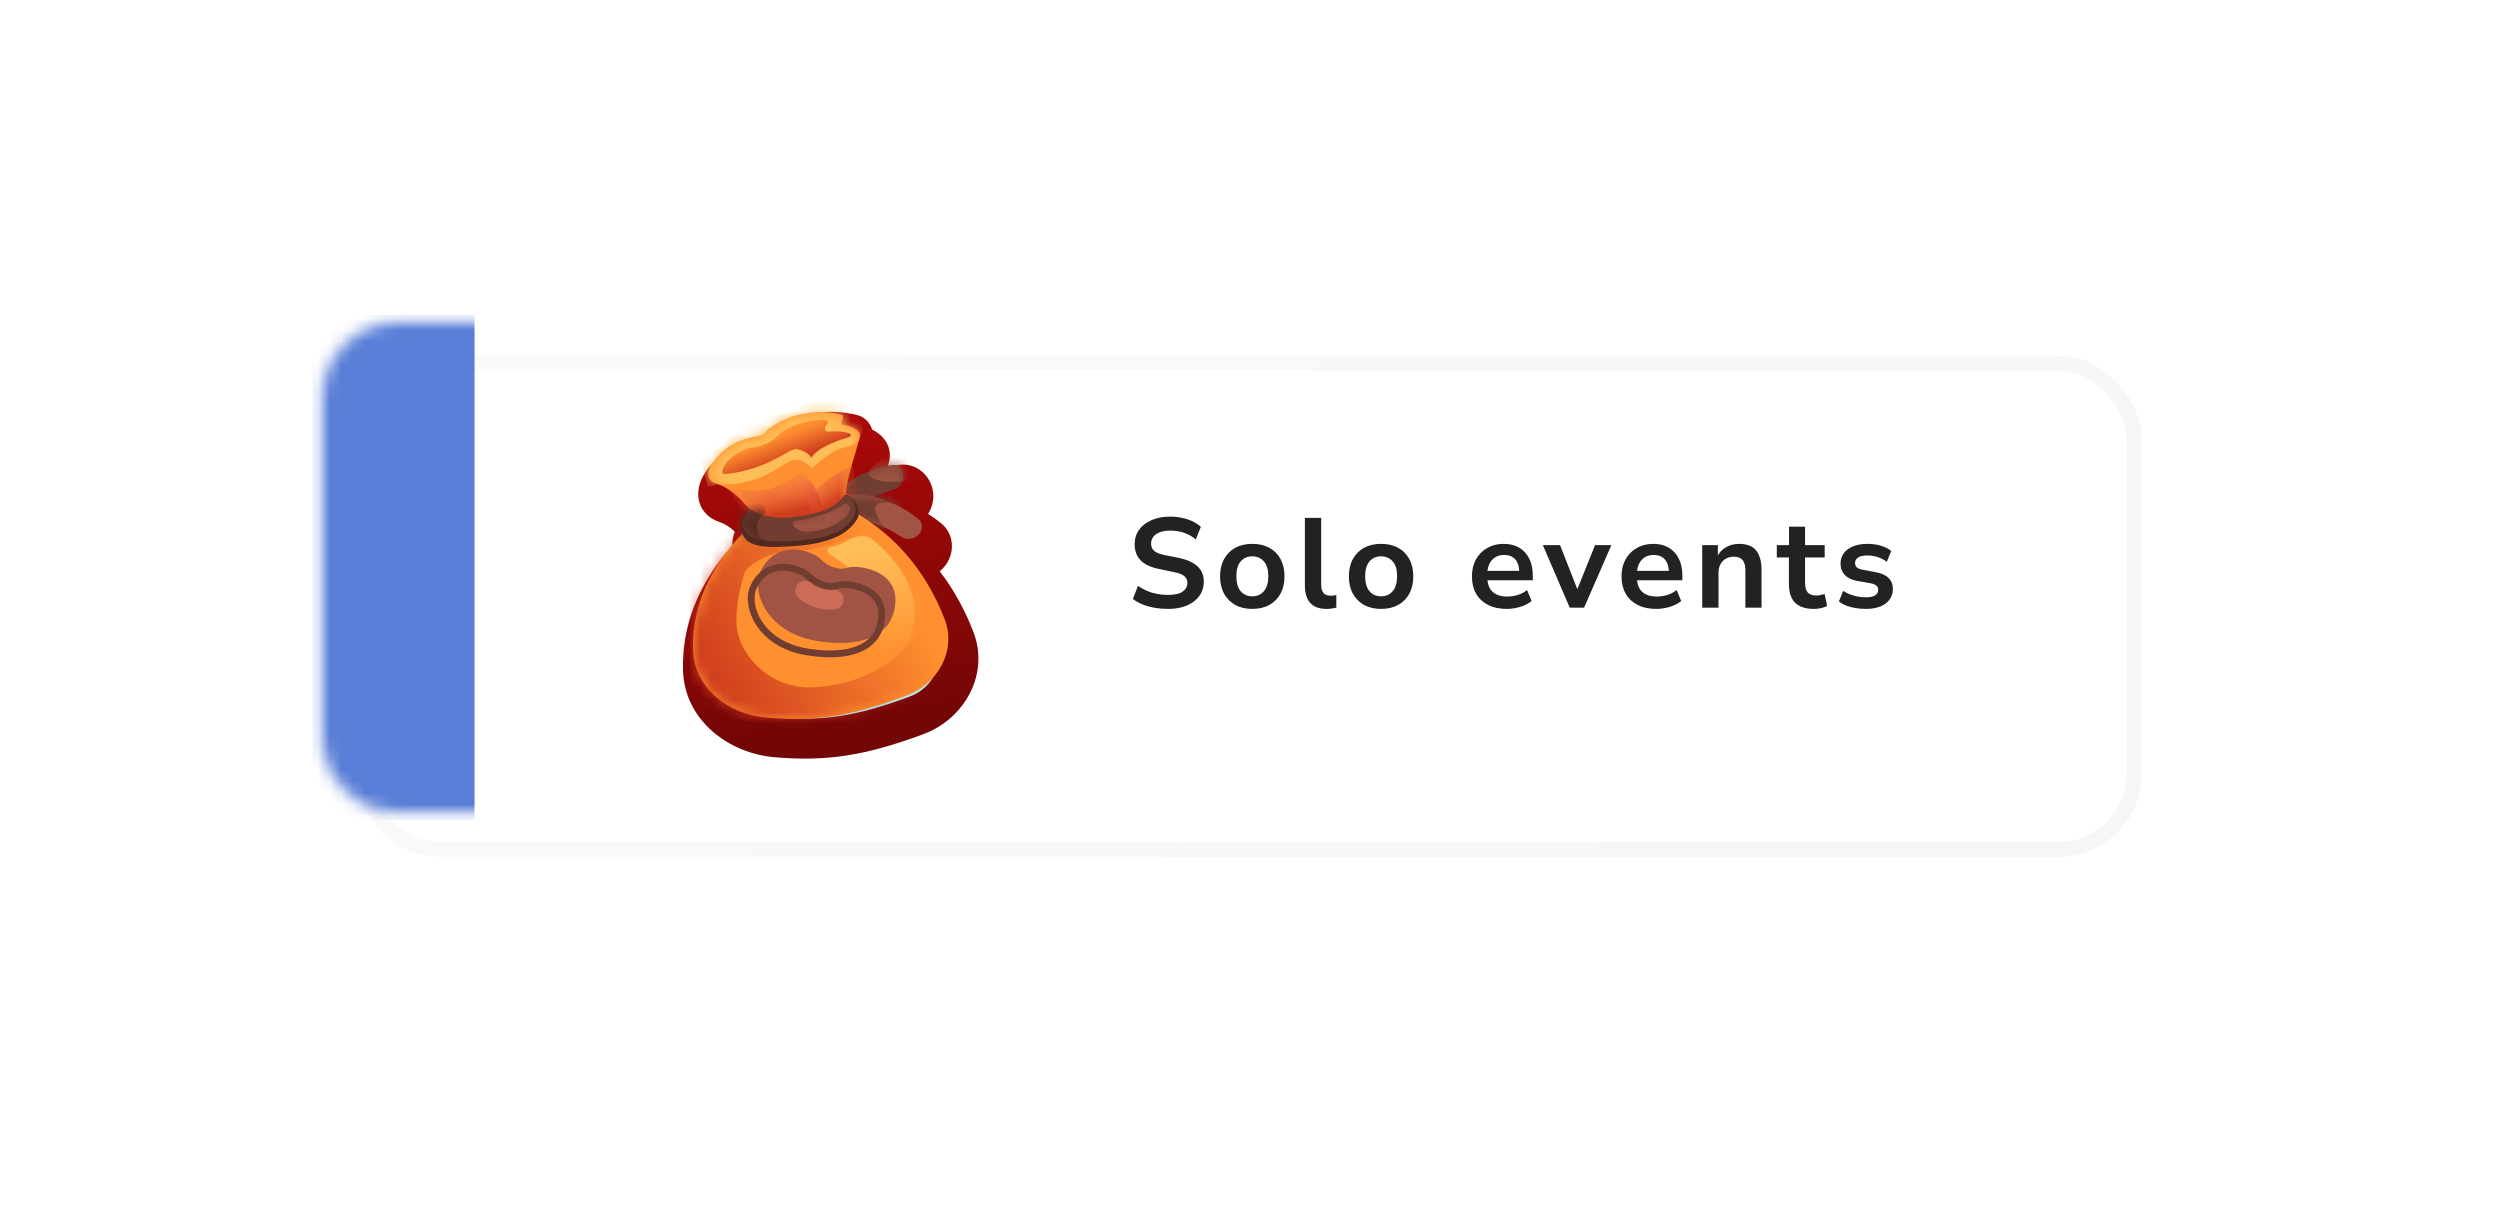 <svg width="216" height="105" viewBox="0 0 216 105" fill="none" xmlns="http://www.w3.org/2000/svg">
<g filter="url(#filter0_d_118_2333)">
<rect x="28" y="28" width="153" height="42" rx="6.49" fill="white"/>
<rect x="28" y="28" width="153" height="42" rx="6.49" stroke="url(#paint0_linear_118_2333)" stroke-opacity="0.3" stroke-width="1.302"/>
</g>
<g filter="url(#filter1_d_118_2333)">
<mask id="path-3-outside-1_118_2333" maskUnits="userSpaceOnUse" x="54.412" y="31.905" width="30.659" height="33.932" fill="black">
<rect fill="white" x="54.412" y="31.905" width="30.659" height="33.932"/>
<path d="M66.054 37.404C66.832 36.525 69.424 35.038 72.769 35.833C72.861 35.855 72.907 36.117 72.68 36.513C72.63 36.601 72.695 36.721 72.796 36.726C73.499 36.759 74.255 37.123 74.29 37.594C74.318 37.987 73.522 40.133 73.212 41.713C74.67 40.706 76.223 40.32 77.021 40.179C77.358 40.12 77.682 40.283 77.872 40.577C78.277 41.201 77.913 42.095 77.213 42.301C76.695 42.453 76.101 42.66 75.518 42.928C77.327 43.35 78.708 44.32 79.36 44.85C79.626 45.066 79.714 45.418 79.617 45.755C79.41 46.469 78.496 46.778 77.882 46.384C77.144 45.91 76.167 45.376 75.172 45.093C77.23 46.537 79.898 49.036 81.619 53.502C82.659 56.2 81.036 59.099 78.325 60.105C73.488 61.898 70.384 62.371 66.141 61.993C62.897 61.705 59.952 59.388 59.876 56.133C59.805 53.118 60.77 49.561 64.308 45.931C64.317 45.895 64.327 45.86 64.338 45.825C64.296 45.763 64.258 45.7 64.223 45.637C63.894 45.042 64.655 44.138 64.773 44.003C64.754 43.975 64.732 43.949 64.708 43.924C64.127 43.33 63.398 42.295 61.835 41.757C60.139 41.172 62.157 38.921 63.539 38.259C64.921 37.596 65.697 37.808 66.054 37.404Z"/>
</mask>
<path d="M66.054 37.404C66.832 36.525 69.424 35.038 72.769 35.833C72.861 35.855 72.907 36.117 72.68 36.513C72.63 36.601 72.695 36.721 72.796 36.726C73.499 36.759 74.255 37.123 74.29 37.594C74.318 37.987 73.522 40.133 73.212 41.713C74.67 40.706 76.223 40.32 77.021 40.179C77.358 40.12 77.682 40.283 77.872 40.577C78.277 41.201 77.913 42.095 77.213 42.301C76.695 42.453 76.101 42.66 75.518 42.928C77.327 43.35 78.708 44.32 79.36 44.85C79.626 45.066 79.714 45.418 79.617 45.755C79.41 46.469 78.496 46.778 77.882 46.384C77.144 45.91 76.167 45.376 75.172 45.093C77.23 46.537 79.898 49.036 81.619 53.502C82.659 56.2 81.036 59.099 78.325 60.105C73.488 61.898 70.384 62.371 66.141 61.993C62.897 61.705 59.952 59.388 59.876 56.133C59.805 53.118 60.77 49.561 64.308 45.931C64.317 45.895 64.327 45.86 64.338 45.825C64.296 45.763 64.258 45.7 64.223 45.637C63.894 45.042 64.655 44.138 64.773 44.003C64.754 43.975 64.732 43.949 64.708 43.924C64.127 43.33 63.398 42.295 61.835 41.757C60.139 41.172 62.157 38.921 63.539 38.259C64.921 37.596 65.697 37.808 66.054 37.404Z" fill="#67F4FF" fill-opacity="0.5" shape-rendering="crispEdges"/>
<path d="M66.054 37.404L67.349 38.55L67.35 38.549L66.054 37.404ZM72.769 35.833L73.176 34.153L73.169 34.151L72.769 35.833ZM72.68 36.513L74.18 37.373L74.18 37.373L72.68 36.513ZM72.796 36.726L72.715 38.453L72.715 38.453L72.796 36.726ZM74.29 37.594L76.014 37.469L76.014 37.468L74.29 37.594ZM73.212 41.713L71.515 41.38L70.696 45.551L74.194 43.135L73.212 41.713ZM77.021 40.179L76.722 38.477L76.721 38.477L77.021 40.179ZM77.872 40.577L79.323 39.637L79.323 39.636L77.872 40.577ZM77.213 42.301L77.701 43.959L77.702 43.959L77.213 42.301ZM75.518 42.928L74.796 41.357L70.21 43.465L75.125 44.611L75.518 42.928ZM79.36 44.85L80.451 43.509L80.451 43.509L79.36 44.85ZM79.617 45.755L81.277 46.236L81.278 46.235L79.617 45.755ZM77.882 46.384L78.817 44.929L78.817 44.929L77.882 46.384ZM75.172 45.093L75.644 43.431L74.179 46.509L75.172 45.093ZM81.619 53.502L83.232 52.881L83.232 52.881L81.619 53.502ZM78.325 60.105L78.927 61.725L78.927 61.725L78.325 60.105ZM66.141 61.993L65.987 63.715L65.987 63.715L66.141 61.993ZM59.876 56.133L58.148 56.173L58.148 56.173L59.876 56.133ZM64.308 45.931L65.546 47.138L65.873 46.803L65.986 46.348L64.308 45.931ZM64.338 45.825L65.991 46.329L66.23 45.545L65.774 44.864L64.338 45.825ZM64.223 45.637L62.712 46.475L62.712 46.476L64.223 45.637ZM64.773 44.003L66.072 45.144L66.96 44.131L66.196 43.022L64.773 44.003ZM64.708 43.924L63.472 45.133L63.472 45.133L64.708 43.924ZM61.835 41.757L62.399 40.122L62.399 40.122L61.835 41.757ZM63.539 38.259L62.792 36.7L62.792 36.7L63.539 38.259ZM66.054 37.404L67.35 38.549C67.724 38.126 69.672 36.873 72.369 37.515L72.769 35.833L73.169 34.151C69.175 33.202 65.94 34.924 64.759 36.259L66.054 37.404ZM72.769 35.833L72.362 37.513C71.624 37.334 71.317 36.772 71.224 36.543C71.117 36.279 71.113 36.061 71.117 35.956C71.127 35.73 71.196 35.626 71.181 35.652L72.68 36.513L74.18 37.373C74.392 37.004 74.551 36.571 74.571 36.109C74.581 35.887 74.562 35.575 74.427 35.243C74.307 34.947 73.959 34.343 73.176 34.153L72.769 35.833ZM72.68 36.513L71.181 35.652C70.812 36.295 70.9 36.99 71.16 37.472C71.421 37.955 71.961 38.417 72.715 38.453L72.796 36.726L72.877 34.999C73.529 35.03 73.986 35.429 74.202 35.829C74.417 36.227 74.498 36.818 74.18 37.373L72.68 36.513ZM72.796 36.726L72.715 38.453C72.76 38.455 72.814 38.463 72.869 38.478C72.924 38.493 72.956 38.508 72.963 38.512C72.975 38.519 72.913 38.489 72.829 38.391C72.742 38.289 72.591 38.062 72.566 37.721L74.29 37.594L76.014 37.468C75.93 36.333 75.062 35.72 74.624 35.48C74.094 35.189 73.469 35.027 72.876 34.999L72.796 36.726ZM74.29 37.594L72.566 37.72C72.551 37.516 72.587 37.391 72.568 37.484C72.56 37.528 72.541 37.608 72.507 37.733C72.44 37.985 72.342 38.31 72.222 38.713C71.993 39.478 71.69 40.493 71.515 41.38L73.212 41.713L74.908 42.046C75.044 41.353 75.294 40.505 75.534 39.704C75.648 39.323 75.763 38.94 75.846 38.63C75.888 38.474 75.929 38.309 75.96 38.154C75.981 38.049 76.036 37.771 76.014 37.469L74.29 37.594ZM73.212 41.713L74.194 43.135C75.368 42.324 76.651 41.999 77.321 41.882L77.021 40.179L76.721 38.477C75.794 38.64 73.971 39.087 72.229 40.291L73.212 41.713ZM77.021 40.179L77.32 41.882C76.881 41.959 76.555 41.722 76.422 41.518L77.872 40.577L79.323 39.636C78.809 38.844 77.835 38.281 76.722 38.477L77.021 40.179ZM77.872 40.577L76.422 41.518C76.276 41.292 76.305 41.074 76.347 40.967C76.387 40.865 76.495 40.711 76.725 40.643L77.213 42.301L77.702 43.959C79.444 43.446 80.394 41.288 79.323 39.637L77.872 40.577ZM77.213 42.301L76.725 40.643C76.149 40.812 75.473 41.046 74.796 41.357L75.518 42.928L76.24 44.498C76.728 44.274 77.241 44.095 77.701 43.959L77.213 42.301ZM75.518 42.928L75.125 44.611C76.576 44.95 77.72 45.744 78.269 46.191L79.36 44.85L80.451 43.509C79.697 42.895 78.078 41.75 75.911 41.244L75.518 42.928ZM79.36 44.85L78.269 46.191C77.924 45.91 77.888 45.509 77.957 45.274L79.617 45.755L81.278 46.235C81.54 45.327 81.327 44.222 80.451 43.509L79.36 44.85ZM79.617 45.755L77.957 45.273C78.031 45.015 78.216 44.894 78.325 44.856C78.427 44.819 78.615 44.8 78.817 44.929L77.882 46.384L76.949 47.839C78.476 48.819 80.729 48.127 81.277 46.236L79.617 45.755ZM77.882 46.384L78.817 44.929C78.014 44.414 76.873 43.779 75.644 43.431L75.172 45.093L74.7 46.757C75.461 46.972 76.274 47.406 76.949 47.839L77.882 46.384ZM75.172 45.093L74.179 46.509C76.024 47.803 78.436 50.047 80.006 54.124L81.619 53.502L83.232 52.881C81.361 48.024 78.435 45.271 76.165 43.678L75.172 45.093ZM81.619 53.502L80.006 54.124C80.638 55.763 79.701 57.751 77.724 58.484L78.325 60.105L78.927 61.725C82.371 60.448 84.679 56.637 83.232 52.881L81.619 53.502ZM78.325 60.105L77.724 58.484C73.082 60.205 70.236 60.622 66.294 60.271L66.141 61.993L65.987 63.715C70.532 64.119 73.895 63.591 78.927 61.725L78.325 60.105ZM66.141 61.993L66.294 60.271C63.629 60.034 61.653 58.199 61.604 56.093L59.876 56.133L58.148 56.173C58.251 60.578 62.165 63.375 65.987 63.715L66.141 61.993ZM59.876 56.133L61.604 56.093C61.544 53.54 62.333 50.434 65.546 47.138L64.308 45.931L63.07 44.725C59.206 48.689 58.066 52.695 58.148 56.173L59.876 56.133ZM64.308 45.931L65.986 46.348C65.986 46.348 65.986 46.347 65.987 46.344C65.988 46.34 65.989 46.335 65.991 46.329L64.338 45.825L62.684 45.322C62.667 45.378 62.648 45.443 62.63 45.515L64.308 45.931ZM64.338 45.825L65.774 44.864C65.766 44.851 65.753 44.831 65.735 44.798L64.223 45.637L62.712 46.476C62.763 46.568 62.825 46.674 62.901 46.787L64.338 45.825ZM64.223 45.637L65.735 44.798C65.892 45.081 65.875 45.33 65.861 45.418C65.849 45.496 65.832 45.506 65.866 45.441C65.895 45.385 65.937 45.319 65.985 45.253C66.031 45.191 66.067 45.149 66.072 45.144L64.773 44.003L63.474 42.863C63.381 42.968 63.054 43.352 62.794 43.854C62.602 44.227 62.085 45.346 62.712 46.475L64.223 45.637ZM64.773 44.003L66.196 43.022C66.124 42.918 66.041 42.814 65.944 42.715L64.708 43.924L63.472 45.133C63.423 45.083 63.383 45.033 63.35 44.984L64.773 44.003ZM64.708 43.924L65.944 42.715C65.535 42.297 64.453 40.83 62.399 40.122L61.835 41.757L61.272 43.391C62.342 43.76 62.719 44.363 63.472 45.133L64.708 43.924ZM61.835 41.757L62.399 40.122C62.393 40.12 62.521 40.163 62.663 40.324C62.818 40.5 62.896 40.714 62.913 40.899C62.938 41.175 62.823 41.224 62.984 40.976C63.11 40.781 63.323 40.537 63.591 40.302C63.861 40.065 64.116 39.899 64.286 39.817L63.539 38.259L62.792 36.7C61.816 37.167 60.722 38.108 60.081 39.097C59.777 39.568 59.389 40.331 59.47 41.214C59.515 41.703 59.703 42.193 60.067 42.607C60.417 43.005 60.854 43.247 61.272 43.391L61.835 41.757ZM63.539 38.259L64.286 39.818C64.78 39.581 65.151 39.502 65.512 39.431C65.666 39.401 65.971 39.347 66.243 39.258C66.556 39.155 66.984 38.962 67.349 38.55L66.054 37.404L64.76 36.259C64.945 36.049 65.143 35.98 65.167 35.972C65.175 35.97 65.159 35.975 65.098 35.988C65.034 36.002 64.965 36.016 64.85 36.038C64.388 36.128 63.68 36.274 62.792 36.7L63.539 38.259Z" fill="url(#paint1_linear_118_2333)" mask="url(#path-3-outside-1_118_2333)"/>
</g>
<path d="M71.045 47.611L69.857 45.78C69.857 45.78 70.875 43.428 73.008 41.858C74.523 40.742 76.185 40.326 77.021 40.179C77.358 40.12 77.682 40.283 77.872 40.578V40.578C78.277 41.201 77.913 42.095 77.213 42.301C76.283 42.575 75.105 43.019 74.196 43.689C72.426 44.992 71.045 47.611 71.045 47.611Z" fill="#723D31"/>
<mask id="mask0_118_2333" style="mask-type:alpha" maskUnits="userSpaceOnUse" x="69" y="40" width="10" height="8">
<path d="M71.045 47.611L69.857 45.78C69.857 45.78 70.875 43.428 73.008 41.858C74.523 40.742 76.185 40.326 77.021 40.179C77.358 40.12 77.682 40.283 77.872 40.578V40.578C78.277 41.201 77.913 42.095 77.213 42.301C76.283 42.575 75.105 43.019 74.196 43.689C72.426 44.992 71.045 47.611 71.045 47.611Z" fill="#522920"/>
</mask>
<g mask="url(#mask0_118_2333)">
<path d="M75.093 40.92C75.211 40.033 76.387 39.564 76.387 39.564L78.287 38.434C78.7 39.281 79.379 41.13 78.384 41.467C77.14 41.887 75.015 41.504 75.093 40.92Z" fill="#A15443"/>
</g>
<path d="M69.83 45.197L70.437 43.101C70.437 43.101 72.881 42.331 75.465 42.915C77.3 43.33 78.702 44.315 79.361 44.85C79.626 45.066 79.714 45.418 79.617 45.755V45.755C79.41 46.469 78.497 46.779 77.883 46.385C77.066 45.86 75.959 45.261 74.858 45.012C72.715 44.527 69.83 45.197 69.83 45.197Z" fill="#A15443"/>
<mask id="mask1_118_2333" style="mask-type:alpha" maskUnits="userSpaceOnUse" x="69" y="42" width="11" height="5">
<path d="M69.83 45.197L70.437 43.101C70.437 43.101 72.881 42.331 75.465 42.915C77.3 43.33 78.702 44.315 79.361 44.85C79.626 45.066 79.714 45.418 79.617 45.755V45.755C79.41 46.469 78.497 46.779 77.883 46.385C77.066 45.86 75.959 45.261 74.858 45.012C72.715 44.527 69.83 45.197 69.83 45.197Z" fill="#A15443"/>
</mask>
<g mask="url(#mask1_118_2333)">
<path d="M75.61 43.851C75.561 44.266 76.135 45.416 76.59 45.747L75.383 45.683L68.005 44.307L74.534 40.686C75.967 41.847 78.615 44.082 77.741 43.728C76.65 43.286 75.671 43.333 75.61 43.851Z" fill="#723D31"/>
</g>
<path d="M64.308 45.932C60.769 49.562 59.805 53.118 59.876 56.133C59.952 59.388 62.897 61.705 66.141 61.993C70.384 62.371 73.488 61.898 78.325 60.104C81.036 59.099 82.659 56.2 81.619 53.502C78.576 45.604 72.568 43.859 72.219 43.221C71.808 42.471 70.232 42.767 70.766 41.583C71.3 40.399 71.037 40.748 68.841 40.137C67.178 39.675 66.779 39.801 66.746 42.267C65.812 41.769 63.689 39.84 64.357 42.673C67.395 43.906 64.761 44.106 64.308 45.932Z" fill="#FF902F"/>
<mask id="mask2_118_2333" style="mask-type:alpha" maskUnits="userSpaceOnUse" x="59" y="39" width="23" height="24">
<path d="M64.308 45.932C60.769 49.562 59.805 53.118 59.876 56.133C59.952 59.388 62.897 61.705 66.141 61.993C70.384 62.371 73.488 61.898 78.325 60.104C81.036 59.099 82.659 56.2 81.619 53.502C78.576 45.604 72.568 43.859 72.219 43.221C71.808 42.471 70.232 42.767 70.766 41.583C71.3 40.399 71.037 40.748 68.841 40.137C67.178 39.675 66.779 39.801 66.746 42.267C65.812 41.769 63.689 39.84 64.357 42.673C67.395 43.906 64.761 44.106 64.308 45.932Z" fill="#FF902F"/>
</mask>
<g mask="url(#mask2_118_2333)">
<path d="M70.12 59.391C73.805 59.262 77.539 57.573 79.347 54.492C81.155 51.412 76.989 46.429 76.258 45.114C78.34 44.76 82.079 50.004 83.167 53.126C84.528 57.028 79.461 60.584 74.249 62.357C69.038 64.131 57.947 61.882 57.702 57.454C57.549 54.703 60.855 47.609 62.673 44.391L65.816 45.358C65.643 45.607 75.417 43.718 75.202 44.082C75.452 46.56 70.305 47.677 67.295 47.786C66.57 47.813 64.559 48.785 64.334 49.474C63.851 50.95 63.598 52.547 63.629 53.819C63.691 56.436 66.435 59.52 70.12 59.391Z" fill="url(#paint2_linear_118_2333)"/>
</g>
<path d="M65.065 45.302C65.58 46.432 67.064 46.297 69.214 45.928C70.791 45.658 73.28 44.152 73.28 44.152C73.28 44.152 73.623 43.866 73.219 43.309C72.615 42.477 74.331 38.168 74.289 37.595C74.255 37.124 73.499 36.759 72.796 36.726C72.695 36.721 72.629 36.6 72.68 36.513C72.907 36.117 72.861 35.855 72.769 35.833C69.423 35.038 66.832 36.525 66.055 37.404C65.697 37.809 64.921 37.597 63.539 38.259C62.157 38.921 60.138 41.172 61.835 41.756C63.398 42.295 64.127 43.33 64.708 43.924C64.801 44.019 64.86 44.139 64.864 44.272C64.87 44.521 64.89 44.918 65.065 45.302Z" fill="#FF902F"/>
<mask id="mask3_118_2333" style="mask-type:alpha" maskUnits="userSpaceOnUse" x="61" y="35" width="14" height="12">
<path d="M65.065 45.302C65.58 46.432 67.064 46.297 69.214 45.928C70.791 45.658 73.28 44.152 73.28 44.152C73.28 44.152 73.623 43.866 73.219 43.309C72.615 42.477 74.331 38.168 74.289 37.595C74.255 37.124 73.499 36.759 72.796 36.726C72.695 36.721 72.629 36.6 72.68 36.513C72.907 36.117 72.861 35.855 72.769 35.833C69.423 35.038 66.832 36.525 66.055 37.404C65.697 37.809 64.921 37.597 63.539 38.259C62.157 38.921 60.138 41.172 61.835 41.756C63.398 42.295 64.127 43.33 64.708 43.924C64.801 44.019 64.86 44.139 64.864 44.272C64.87 44.521 64.89 44.918 65.065 45.302Z" fill="#FF902F"/>
</mask>
<g mask="url(#mask3_118_2333)">
<path d="M66.636 42.211C65.746 42.572 63.584 42.358 62.968 42.206L64.23 44.581C66.468 45.299 70.983 46.397 71.144 45.043C71.304 43.689 70.38 41.474 69.278 40.846C68.823 41.127 67.525 41.849 66.636 42.211Z" fill="url(#paint3_linear_118_2333)"/>
<path d="M70.067 44.591C70.111 43.294 69.084 41.603 68.565 40.92C69.111 41.092 70.241 41.664 70.392 42.573C70.586 41.874 72.646 40.702 73.652 40.203L74.076 42.634C72.722 43.827 70.024 45.889 70.067 44.591Z" fill="url(#paint4_linear_118_2333)"/>
<path d="M70.158 40.443C70.158 40.443 70.21 39.822 70.095 39.528C70.241 39.819 70.399 39.924 70.158 40.443C69.624 39.956 69.289 39.726 68.959 39.721C68.629 39.715 68.395 39.735 67.918 40.027C67.492 40.288 66.865 40.671 65.924 41.16C64.126 41.887 62.593 41.95 61.907 41.843L61.17 42.082L60.51 39.892L65.336 36.088L67.609 35.787L69.995 34.72L73.085 34.625L74.636 36.775L74.216 38.11C73.77 38.481 73.27 38.585 72.511 38.785C71.607 39.121 70.158 40.443 70.158 40.443Z" fill="#FFBD57"/>
<path d="M68.884 38.806C68.23 38.65 66.397 40.584 62.655 40.963C62.511 40.977 62.385 40.863 62.41 40.721C62.643 39.384 64.692 38.712 64.75 38.702C65.128 38.638 66.307 38.586 67.228 37.623C68.218 36.588 71.275 35.928 71.541 36.442C71.504 36.597 71.41 36.748 71.295 36.884C71.206 36.99 71.356 37.315 71.493 37.3C72.034 37.239 72.745 37.23 73.401 37.444C73.562 37.496 73.544 37.709 73.381 37.758C71.763 38.243 70.531 38.83 70.097 39.558C69.951 39.267 69.553 38.965 68.884 38.806Z" fill="url(#paint5_linear_118_2333)"/>
</g>
<path d="M68.593 44.871C66.967 45.138 65.648 44.681 64.789 44.102C64.789 44.102 63.675 44.863 64.066 45.933C64.457 47.002 65.201 47.44 68.629 47.187C72.057 46.935 73.391 45.94 74.048 44.864C74.539 44.062 73.686 42.76 73.017 42.777C71.862 44.226 70.978 44.48 68.593 44.871Z" fill="#522920"/>
<path d="M68.59 44.666C66.963 44.909 65.646 44.503 64.788 43.986C64.788 43.986 63.866 44.993 64.223 45.637C64.58 46.28 65.194 46.977 68.622 46.742C72.051 46.506 73.05 45.71 73.709 44.744C74.201 44.023 73.686 42.76 73.017 42.777C71.86 44.079 70.975 44.309 68.59 44.666Z" fill="#723D31"/>
<mask id="mask4_118_2333" style="mask-type:alpha" maskUnits="userSpaceOnUse" x="64" y="42" width="10" height="5">
<path d="M68.59 44.666C66.963 44.909 65.646 44.503 64.788 43.986C64.788 43.986 63.866 44.993 64.223 45.637C64.58 46.28 65.194 46.977 68.622 46.742C72.051 46.506 73.05 45.71 73.709 44.744C74.201 44.023 73.686 42.76 73.017 42.777C71.86 44.079 70.975 44.309 68.59 44.666Z" fill="#723D31"/>
</mask>
<g mask="url(#mask4_118_2333)">
<path d="M65.433 45.88C65.289 45.037 65.725 44.495 66.159 44.351L65.914 43.257L61.991 43.924L62.258 46.898L66.579 46.821C66.167 46.741 65.548 46.558 65.433 45.88Z" fill="#522920"/>
<path d="M72.823 43.608C72.471 43.984 70.365 44.825 69.156 44.925C67.948 45.025 68.636 45.73 69.323 45.906C70.01 46.083 71.872 45.729 73.011 44.713C73.863 43.952 73.176 43.233 72.823 43.608Z" fill="#A15443"/>
</g>
<path d="M71.717 47.28C72.301 47.15 72.809 46.97 73.337 46.649C74.014 46.237 74.892 46.16 75.492 46.679C83.179 53.339 76.013 58.856 76.004 56.548C75.98 49.914 73.348 49.204 71.582 47.767C71.397 47.617 71.484 47.332 71.717 47.28Z" fill="url(#paint6_linear_118_2333)" style="mix-blend-mode:overlay"/>
<g filter="url(#filter2_i_118_2333)">
<path d="M69.822 56.636C74.194 57.292 76.263 55.775 76.468 53.406C76.672 51.038 74.527 50.373 73.334 50.235C72.14 50.097 72.261 50.595 71.152 50.256C70.315 50.001 70.003 49.391 69.397 49.123C67.09 48.101 65.44 49.142 64.787 50.706C64.05 52.471 65.45 55.98 69.822 56.636Z" fill="#A15443"/>
</g>
<path d="M66.591 49.214C65.979 49.47 65.499 49.952 65.186 50.554L65.062 50.819C64.435 52.319 65.561 55.505 69.475 56.28L69.863 56.347C72.015 56.67 73.551 56.45 74.561 55.9C75.494 55.392 76.01 54.585 76.148 53.582L76.171 53.378C76.264 52.302 75.831 51.64 75.25 51.218C74.725 50.836 74.065 50.643 73.525 50.556L73.302 50.525C72.762 50.463 72.538 50.541 72.288 50.604C72.149 50.639 71.993 50.672 71.791 50.668C71.641 50.665 71.475 50.643 71.277 50.594L71.067 50.535C70.59 50.39 70.265 50.142 69.996 49.915C69.752 49.709 69.578 49.546 69.369 49.434L69.278 49.389C68.186 48.906 67.284 48.923 66.591 49.214Z" stroke="#723D31" stroke-width="0.589"/>
<path d="M69.567 51.036C70.112 51.601 71.392 51.922 72.031 51.813" stroke="#CC6C57" stroke-width="1.709" stroke-linecap="round"/>
<path d="M100.928 52.61C100.525 52.61 100.132 52.577 99.751 52.511C99.377 52.445 99.032 52.35 98.717 52.225C98.402 52.093 98.123 51.935 97.881 51.752L98.321 50.619C98.563 50.788 98.82 50.931 99.091 51.048C99.362 51.165 99.652 51.253 99.96 51.312C100.268 51.371 100.591 51.4 100.928 51.4C101.5 51.4 101.918 51.305 102.182 51.114C102.453 50.923 102.589 50.67 102.589 50.355C102.589 50.186 102.545 50.043 102.457 49.926C102.376 49.801 102.244 49.699 102.061 49.618C101.878 49.53 101.636 49.46 101.335 49.409L100.114 49.156C99.41 49.009 98.886 48.76 98.541 48.408C98.204 48.056 98.035 47.594 98.035 47.022C98.035 46.538 98.163 46.12 98.42 45.768C98.684 45.409 99.047 45.13 99.509 44.932C99.971 44.734 100.503 44.635 101.104 44.635C101.456 44.635 101.797 44.672 102.127 44.745C102.457 44.811 102.758 44.91 103.029 45.042C103.308 45.174 103.55 45.332 103.755 45.515L103.315 46.604C103.007 46.347 102.67 46.157 102.303 46.032C101.936 45.907 101.533 45.845 101.093 45.845C100.756 45.845 100.462 45.893 100.213 45.988C99.971 46.076 99.784 46.204 99.652 46.373C99.52 46.542 99.454 46.743 99.454 46.978C99.454 47.235 99.542 47.44 99.718 47.594C99.894 47.748 100.195 47.869 100.62 47.957L101.841 48.199C102.567 48.353 103.11 48.599 103.469 48.936C103.828 49.266 104.008 49.706 104.008 50.256C104.008 50.725 103.88 51.136 103.623 51.488C103.374 51.84 103.018 52.115 102.556 52.313C102.101 52.511 101.559 52.61 100.928 52.61ZM108.197 52.61C107.633 52.61 107.141 52.496 106.723 52.269C106.313 52.034 105.99 51.708 105.755 51.29C105.528 50.865 105.414 50.366 105.414 49.794C105.414 49.222 105.528 48.727 105.755 48.309C105.99 47.884 106.313 47.557 106.723 47.33C107.141 47.103 107.633 46.989 108.197 46.989C108.762 46.989 109.253 47.103 109.671 47.33C110.089 47.557 110.412 47.884 110.639 48.309C110.867 48.727 110.98 49.222 110.98 49.794C110.98 50.366 110.867 50.865 110.639 51.29C110.412 51.708 110.089 52.034 109.671 52.269C109.253 52.496 108.762 52.61 108.197 52.61ZM108.197 51.521C108.615 51.521 108.949 51.374 109.198 51.081C109.455 50.788 109.583 50.355 109.583 49.783C109.583 49.218 109.455 48.793 109.198 48.507C108.949 48.214 108.615 48.067 108.197 48.067C107.779 48.067 107.446 48.214 107.196 48.507C106.947 48.793 106.822 49.218 106.822 49.783C106.822 50.355 106.947 50.788 107.196 51.081C107.446 51.374 107.779 51.521 108.197 51.521ZM114.623 52.61C113.985 52.61 113.512 52.438 113.204 52.093C112.896 51.748 112.742 51.246 112.742 50.586V44.745H114.15V50.509C114.15 50.714 114.179 50.89 114.238 51.037C114.296 51.184 114.384 51.294 114.502 51.367C114.626 51.433 114.777 51.466 114.953 51.466C115.041 51.466 115.125 51.462 115.206 51.455C115.294 51.448 115.378 51.433 115.459 51.411V52.5C115.319 52.537 115.184 52.562 115.052 52.577C114.92 52.599 114.777 52.61 114.623 52.61ZM119.325 52.61C118.761 52.61 118.269 52.496 117.851 52.269C117.441 52.034 117.118 51.708 116.883 51.29C116.656 50.865 116.542 50.366 116.542 49.794C116.542 49.222 116.656 48.727 116.883 48.309C117.118 47.884 117.441 47.557 117.851 47.33C118.269 47.103 118.761 46.989 119.325 46.989C119.89 46.989 120.381 47.103 120.799 47.33C121.217 47.557 121.54 47.884 121.767 48.309C121.995 48.727 122.108 49.222 122.108 49.794C122.108 50.366 121.995 50.865 121.767 51.29C121.54 51.708 121.217 52.034 120.799 52.269C120.381 52.496 119.89 52.61 119.325 52.61ZM119.325 51.521C119.743 51.521 120.077 51.374 120.326 51.081C120.583 50.788 120.711 50.355 120.711 49.783C120.711 49.218 120.583 48.793 120.326 48.507C120.077 48.214 119.743 48.067 119.325 48.067C118.907 48.067 118.574 48.214 118.324 48.507C118.075 48.793 117.95 49.218 117.95 49.783C117.95 50.355 118.075 50.788 118.324 51.081C118.574 51.374 118.907 51.521 119.325 51.521ZM130.179 52.61C129.556 52.61 129.021 52.496 128.573 52.269C128.126 52.042 127.781 51.719 127.539 51.301C127.297 50.876 127.176 50.377 127.176 49.805C127.176 49.248 127.29 48.76 127.517 48.342C127.752 47.917 128.075 47.587 128.485 47.352C128.903 47.11 129.38 46.989 129.915 46.989C130.436 46.989 130.883 47.099 131.257 47.319C131.631 47.539 131.921 47.854 132.126 48.265C132.332 48.668 132.434 49.156 132.434 49.728V50.135H128.298V49.321H131.444L131.268 49.486C131.268 48.987 131.155 48.606 130.927 48.342C130.7 48.078 130.377 47.946 129.959 47.946C129.659 47.946 129.398 48.016 129.178 48.155C128.958 48.294 128.79 48.492 128.672 48.749C128.555 49.006 128.496 49.31 128.496 49.662V49.761C128.496 50.164 128.559 50.498 128.683 50.762C128.815 51.019 129.01 51.213 129.266 51.345C129.523 51.477 129.838 51.543 130.212 51.543C130.513 51.543 130.814 51.499 131.114 51.411C131.415 51.323 131.69 51.18 131.939 50.982L132.335 51.928C132.064 52.148 131.734 52.317 131.345 52.434C130.957 52.551 130.568 52.61 130.179 52.61ZM135.625 52.5L133.304 47.099H134.789L136.406 51.224H136.153L137.814 47.099H139.222L136.868 52.5H135.625ZM143.102 52.61C142.478 52.61 141.943 52.496 141.496 52.269C141.048 52.042 140.704 51.719 140.462 51.301C140.22 50.876 140.099 50.377 140.099 49.805C140.099 49.248 140.212 48.76 140.44 48.342C140.674 47.917 140.997 47.587 141.408 47.352C141.826 47.11 142.302 46.989 142.838 46.989C143.358 46.989 143.806 47.099 144.18 47.319C144.554 47.539 144.843 47.854 145.049 48.265C145.254 48.668 145.357 49.156 145.357 49.728V50.135H141.221V49.321H144.367L144.191 49.486C144.191 48.987 144.077 48.606 143.85 48.342C143.622 48.078 143.3 47.946 142.882 47.946C142.581 47.946 142.321 48.016 142.101 48.155C141.881 48.294 141.712 48.492 141.595 48.749C141.477 49.006 141.419 49.31 141.419 49.662V49.761C141.419 50.164 141.481 50.498 141.606 50.762C141.738 51.019 141.932 51.213 142.189 51.345C142.445 51.477 142.761 51.543 143.135 51.543C143.435 51.543 143.736 51.499 144.037 51.411C144.337 51.323 144.612 51.18 144.862 50.982L145.258 51.928C144.986 52.148 144.656 52.317 144.268 52.434C143.879 52.551 143.49 52.61 143.102 52.61ZM147.071 52.5V47.099H148.424V48.177H148.336C148.498 47.788 148.751 47.495 149.095 47.297C149.44 47.092 149.829 46.989 150.261 46.989C150.694 46.989 151.053 47.07 151.339 47.231C151.625 47.392 151.838 47.642 151.977 47.979C152.124 48.309 152.197 48.727 152.197 49.233V52.5H150.8V49.299C150.8 49.02 150.764 48.793 150.69 48.617C150.624 48.441 150.518 48.313 150.371 48.232C150.225 48.144 150.038 48.1 149.81 48.1C149.546 48.1 149.312 48.159 149.106 48.276C148.908 48.386 148.754 48.547 148.644 48.76C148.534 48.965 148.479 49.207 148.479 49.486V52.5H147.071ZM156.728 52.61C155.995 52.61 155.448 52.43 155.089 52.071C154.737 51.704 154.561 51.173 154.561 50.476V48.166H153.516V47.099H154.572V45.504H155.958V47.099H157.652V48.166H155.958V50.399C155.958 50.751 156.035 51.015 156.189 51.191C156.35 51.367 156.603 51.455 156.948 51.455C157.058 51.455 157.172 51.44 157.289 51.411C157.406 51.382 157.527 51.352 157.652 51.323L157.861 52.357C157.714 52.438 157.538 52.5 157.333 52.544C157.128 52.588 156.926 52.61 156.728 52.61ZM161.19 52.61C160.889 52.61 160.592 52.584 160.299 52.533C160.013 52.482 159.749 52.412 159.507 52.324C159.272 52.229 159.063 52.111 158.88 51.972L159.243 51.048C159.426 51.165 159.624 51.268 159.837 51.356C160.057 51.437 160.281 51.499 160.508 51.543C160.743 51.587 160.97 51.609 161.19 51.609C161.557 51.609 161.828 51.554 162.004 51.444C162.187 51.327 162.279 51.169 162.279 50.971C162.279 50.802 162.22 50.674 162.103 50.586C161.993 50.498 161.821 50.432 161.586 50.388L160.453 50.19C159.984 50.102 159.628 49.93 159.386 49.673C159.144 49.416 159.023 49.094 159.023 48.705C159.023 48.353 159.118 48.049 159.309 47.792C159.5 47.535 159.771 47.337 160.123 47.198C160.475 47.059 160.886 46.989 161.355 46.989C161.619 46.989 161.876 47.011 162.125 47.055C162.374 47.099 162.609 47.169 162.829 47.264C163.049 47.352 163.24 47.469 163.401 47.616L163.016 48.54C162.877 48.423 162.712 48.324 162.521 48.243C162.338 48.162 162.147 48.1 161.949 48.056C161.751 48.012 161.557 47.99 161.366 47.99C160.999 47.99 160.724 48.049 160.541 48.166C160.365 48.283 160.277 48.445 160.277 48.65C160.277 48.804 160.328 48.929 160.431 49.024C160.541 49.119 160.706 49.185 160.926 49.222L162.037 49.431C162.536 49.519 162.91 49.684 163.159 49.926C163.416 50.168 163.544 50.491 163.544 50.894C163.544 51.253 163.445 51.561 163.247 51.818C163.056 52.075 162.785 52.273 162.433 52.412C162.081 52.544 161.667 52.61 161.19 52.61Z" fill="#202224"/>
<mask id="mask5_118_2333" style="mask-type:alpha" maskUnits="userSpaceOnUse" x="27" y="27" width="30" height="44">
<path d="M28 34.49C28 30.906 30.906 28 34.49 28H43.509C50.407 28 56 33.593 56 40.491V57.509C56 64.407 50.407 70 43.509 70H34.49C30.906 70 28 67.094 28 63.51V34.49Z" fill="white" stroke="url(#paint7_linear_118_2333)" stroke-opacity="0.3" stroke-width="1.302"/>
</mask>
<g mask="url(#mask5_118_2333)">
<rect x="27" y="27.192" width="14" height="43.615" fill="#587ED7"/>
</g>
<defs>
<filter id="filter0_d_118_2333" x="0.297" y="0.297" width="215.168" height="104.168" filterUnits="userSpaceOnUse" color-interpolation-filters="sRGB">
<feFlood flood-opacity="0" result="BackgroundImageFix"/>
<feColorMatrix in="SourceAlpha" type="matrix" values="0 0 0 0 0 0 0 0 0 0 0 0 0 0 0 0 0 0 127 0" result="hardAlpha"/>
<feOffset dx="3.381" dy="3.381"/>
<feGaussianBlur stdDeviation="15.217"/>
<feColorMatrix type="matrix" values="0 0 0 0 0 0 0 0 0 0 0 0 0 0 0 0 0 0 0.05 0"/>
<feBlend mode="normal" in2="BackgroundImageFix" result="effect1_dropShadow_118_2333"/>
<feBlend mode="normal" in="SourceGraphic" in2="effect1_dropShadow_118_2333" result="shape"/>
</filter>
<filter id="filter1_d_118_2333" x="58.144" y="33.878" width="26.392" height="31.668" filterUnits="userSpaceOnUse" color-interpolation-filters="sRGB">
<feFlood flood-opacity="0" result="BackgroundImageFix"/>
<feColorMatrix in="SourceAlpha" type="matrix" values="0 0 0 0 0 0 0 0 0 0 0 0 0 0 0 0 0 0 127 0" result="hardAlpha"/>
<feOffset dx="0.864" dy="1.703"/>
<feComposite in2="hardAlpha" operator="out"/>
<feColorMatrix type="matrix" values="0 0 0 0 0.314 0 0 0 0 0.043 0 0 0 0 0.043 0 0 0 1 0"/>
<feBlend mode="normal" in2="BackgroundImageFix" result="effect1_dropShadow_118_2333"/>
<feBlend mode="normal" in="SourceGraphic" in2="effect1_dropShadow_118_2333" result="shape"/>
</filter>
<filter id="filter2_i_118_2333" x="64.6" y="47.791" width="12.765" height="8.998" filterUnits="userSpaceOnUse" color-interpolation-filters="sRGB">
<feFlood flood-opacity="0" result="BackgroundImageFix"/>
<feBlend mode="normal" in="SourceGraphic" in2="BackgroundImageFix" result="shape"/>
<feColorMatrix in="SourceAlpha" type="matrix" values="0 0 0 0 0 0 0 0 0 0 0 0 0 0 0 0 0 0 127 0" result="hardAlpha"/>
<feOffset dx="0.884" dy="-1.238"/>
<feGaussianBlur stdDeviation="0.463"/>
<feComposite in2="hardAlpha" operator="arithmetic" k2="-1" k3="1"/>
<feColorMatrix type="matrix" values="0 0 0 0 0.089 0 0 0 0 0 0 0 0 0 0 0 0 0 0.25 0"/>
<feBlend mode="normal" in2="shape" result="effect1_innerShadow_118_2333"/>
</filter>
<linearGradient id="paint0_linear_118_2333" x1="62.887" y1="12.83" x2="136.884" y2="98.641" gradientUnits="userSpaceOnUse">
<stop stop-color="#F1F1F1"/>
<stop offset="1" stop-color="#E1E1E1"/>
</linearGradient>
<linearGradient id="paint1_linear_118_2333" x1="67.578" y1="36.053" x2="71.966" y2="61.873" gradientUnits="userSpaceOnUse">
<stop stop-color="#A80908"/>
<stop offset="1" stop-color="#730606"/>
</linearGradient>
<linearGradient id="paint2_linear_118_2333" x1="61.323" y1="58.459" x2="77.291" y2="49.574" gradientUnits="userSpaceOnUse">
<stop stop-color="#D03E1D"/>
<stop offset="1" stop-color="#D03E1D" stop-opacity="0"/>
</linearGradient>
<linearGradient id="paint3_linear_118_2333" x1="69.35" y1="45.664" x2="68.066" y2="40.021" gradientUnits="userSpaceOnUse">
<stop offset="0.286" stop-color="#D03E1D"/>
<stop offset="1" stop-color="#FF7F63" stop-opacity="0"/>
</linearGradient>
<linearGradient id="paint4_linear_118_2333" x1="73.662" y1="44.064" x2="70.64" y2="39.812" gradientUnits="userSpaceOnUse">
<stop offset="0.286" stop-color="#D03E1D"/>
<stop offset="1" stop-color="#FF7F63" stop-opacity="0"/>
</linearGradient>
<linearGradient id="paint5_linear_118_2333" x1="65.471" y1="35.64" x2="67.155" y2="40.125" gradientUnits="userSpaceOnUse">
<stop offset="0.531" stop-color="#FF902F"/>
<stop offset="1" stop-color="#D2411E"/>
</linearGradient>
<linearGradient id="paint6_linear_118_2333" x1="75.742" y1="47.793" x2="76.356" y2="56.68" gradientUnits="userSpaceOnUse">
<stop stop-color="#FFBD57"/>
<stop offset="1" stop-color="#FFBD57" stop-opacity="0"/>
</linearGradient>
<linearGradient id="paint7_linear_118_2333" x1="34.385" y1="12.83" x2="64.769" y2="19.278" gradientUnits="userSpaceOnUse">
<stop stop-color="#F1F1F1"/>
<stop offset="1" stop-color="#E1E1E1"/>
</linearGradient>
</defs>
</svg>
